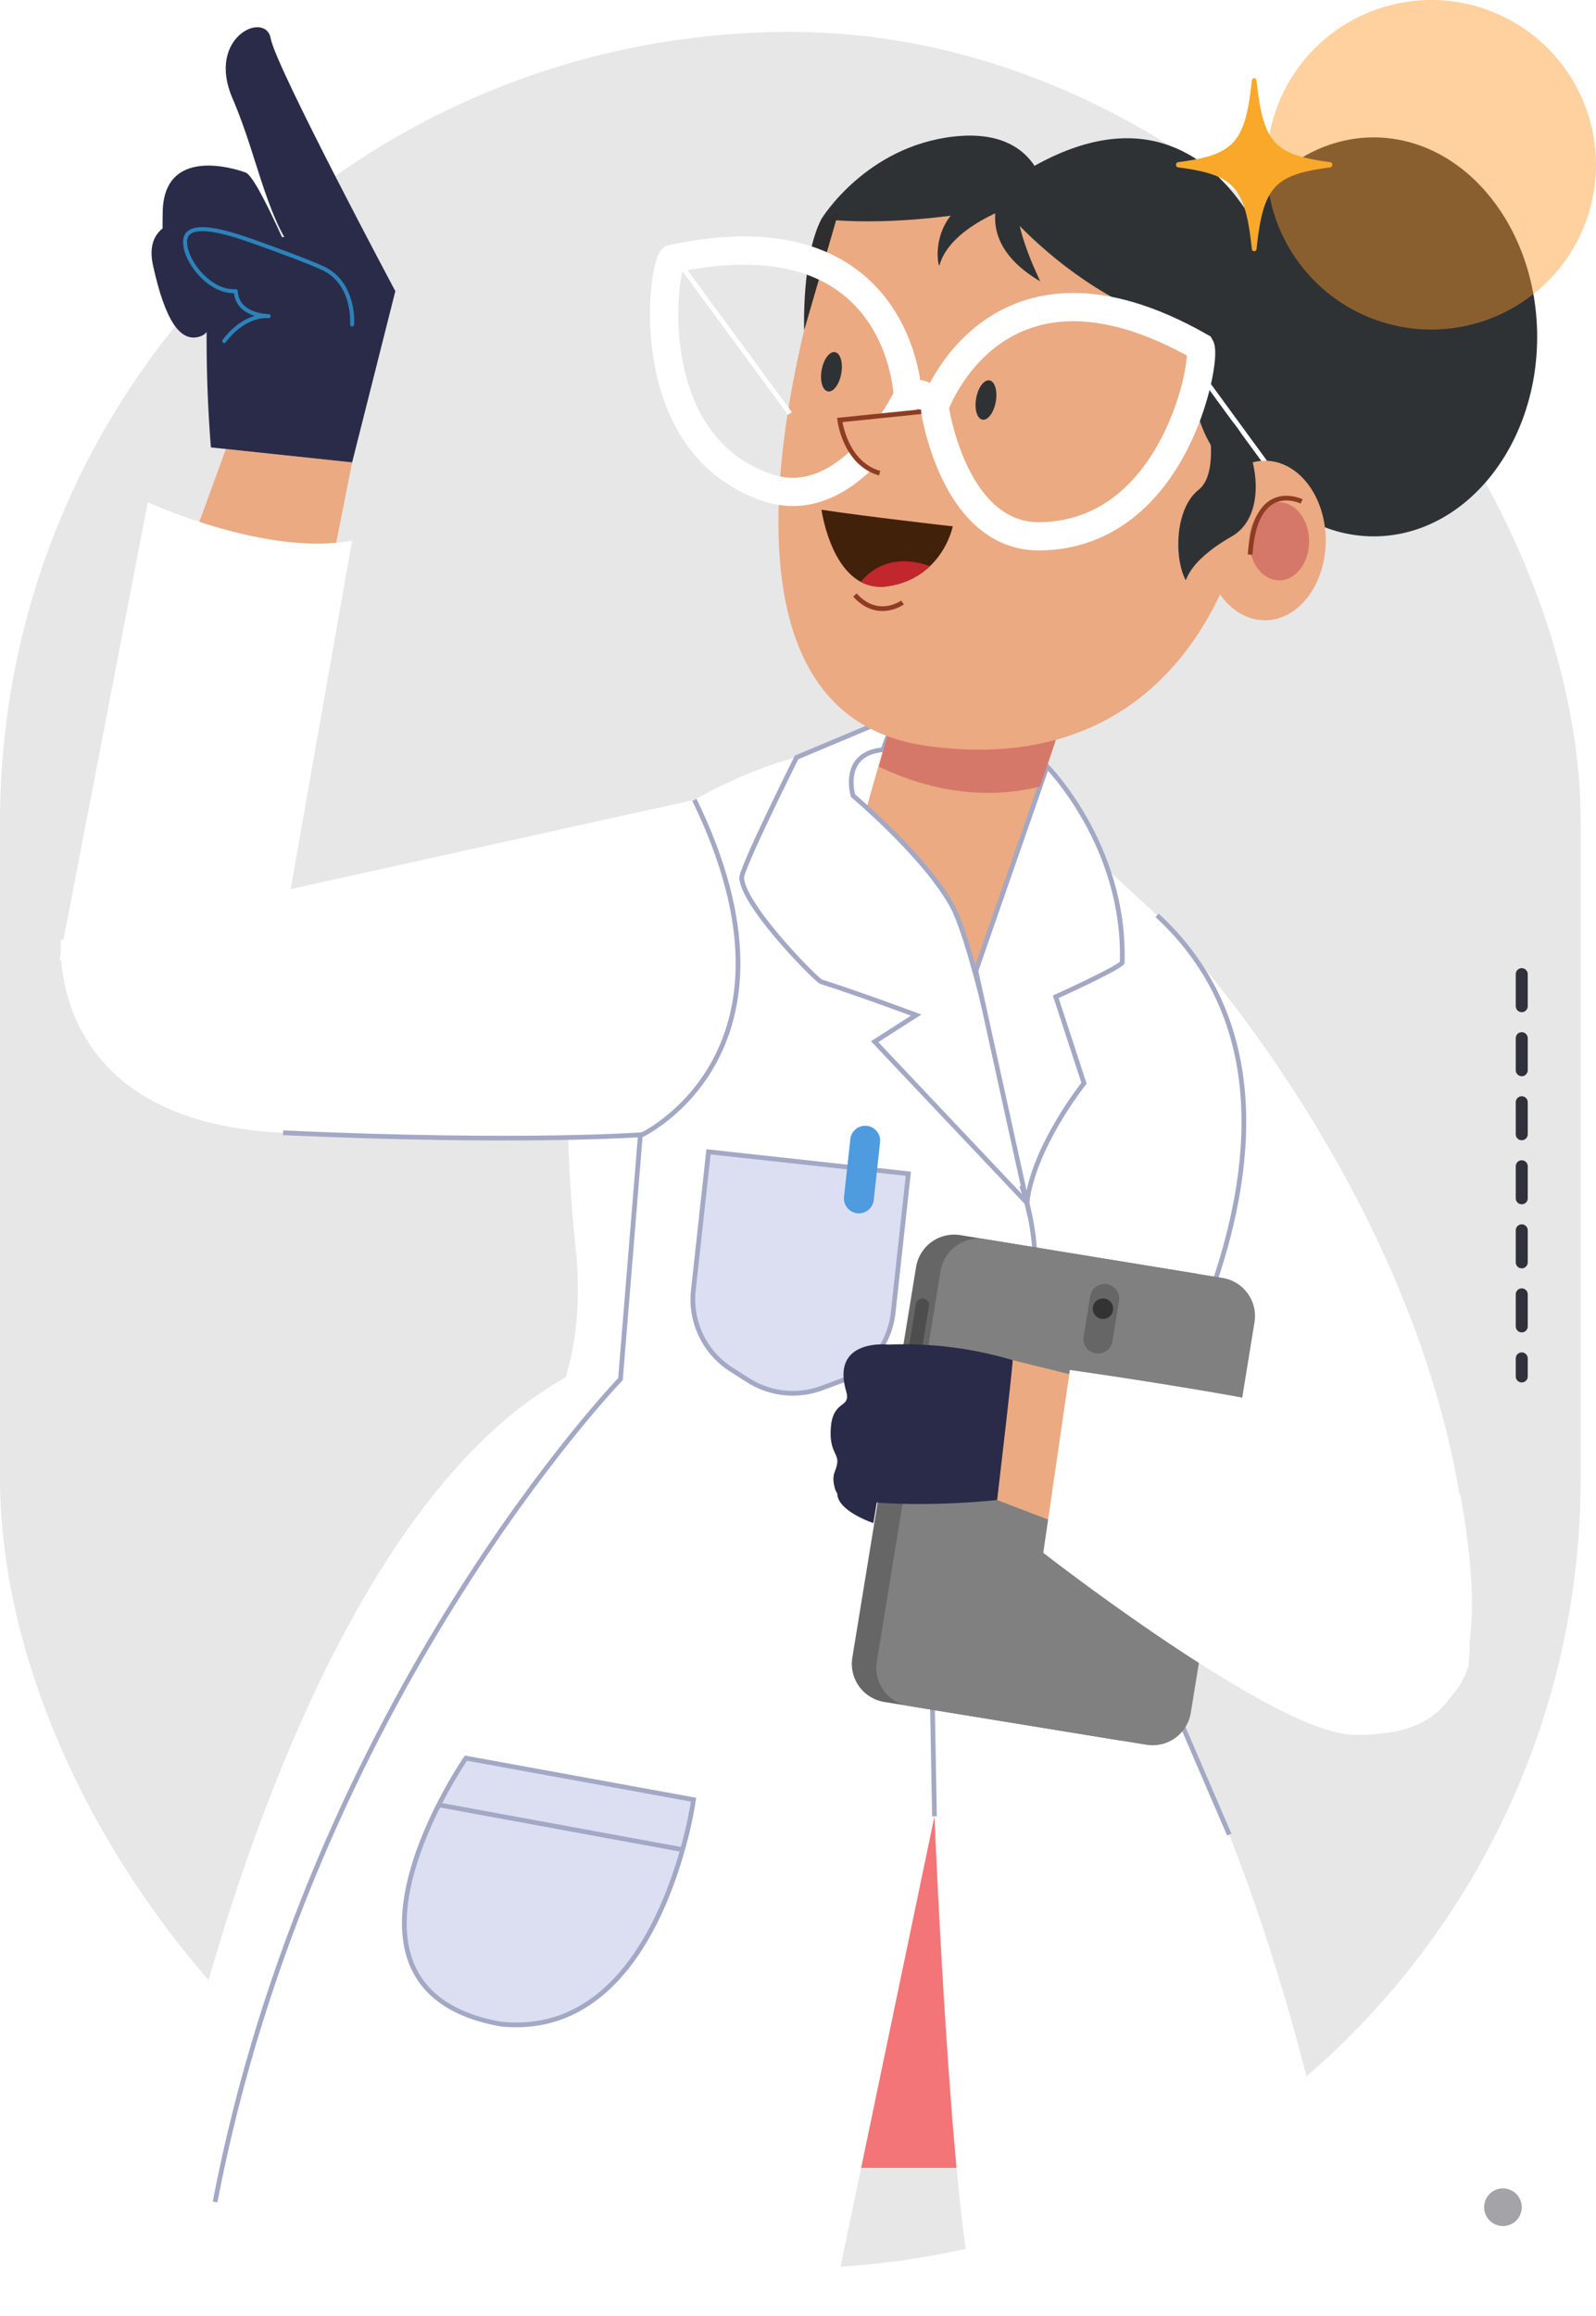 <svg xmlns="http://www.w3.org/2000/svg" xmlns:xlink="http://www.w3.org/1999/xlink" width="398.925" height="578.555" viewBox="0 0 398.925 578.555">
  <defs>
    <clipPath id="clip-path">
      <rect id="Rectángulo_46570" data-name="Rectángulo 46570" width="369.293" height="571.756" fill="none"/>
    </clipPath>
    <clipPath id="clip-path-2">
      <rect id="Rectángulo_46390" data-name="Rectángulo 46390" width="39.101" height="43.181" fill="#f9a829"/>
    </clipPath>
  </defs>
  <g id="Grupo_178147" data-name="Grupo 178147" transform="translate(-1021.075 -9817.323)">
    <rect id="Rectángulo_34948" data-name="Rectángulo 34948" width="395.099" height="558.703" rx="197.55" transform="translate(1021.075 9825.297)" fill="#e7e7e8"/>
    <path id="Trazado_145971" data-name="Trazado 145971" d="M4.7,0A4.7,4.7,0,1,0,9.4,4.7,4.7,4.7,0,0,0,4.7,0Z" transform="translate(1392.044 10364.048)" fill="#31313c" opacity="0.444" style="mix-blend-mode: multiply;isolation: isolate"/>
    <line id="Línea_138" data-name="Línea 138" y2="100.505" transform="translate(1401.44 10060.692)" fill="none" stroke="#31313c" stroke-linecap="round" stroke-width="3" stroke-dasharray="8"/>
    <rect id="Rectángulo_46569" data-name="Rectángulo 46569" width="197.674" height="111.711" transform="translate(1109.09 10247.207)" fill="#f37577"/>
    <g id="Grupo_178145" data-name="Grupo 178145" transform="translate(1036 9824.122)">
      <g id="Grupo_178144" data-name="Grupo 178144" clip-path="url(#clip-path)">
        <path id="Trazado_186418" data-name="Trazado 186418" d="M26.618,230.033S103.646,313.865,97,409.38c-5.4,16.612-27.824,19.519-34.884,15.781S23.912,322.586,23.912,322.586,6.068,255.42,26.618,230.033" transform="translate(255.158)" fill="#fff"/>
        <path id="Trazado_186419" data-name="Trazado 186419" d="M47.449,536.457S76.519,377.4,148.57,337.329c.416-1.661,4.569-13.289,2.492-32.392s-6.852-86.171,12.874-100.914c17.958-13.421,45.824-28.695,74.958-23.463,17.481,3.139,36.182,21.7,57.517,41.321,56.894,52.325-19.33,114.564-25.332,152.823,55.024,64.577,72.882,185.424,72.882,185.424s-69.353,8.721-91.363,11.628c-7.059-7.89-11.835-124.792-11.835-124.792L214.808,571.341S64.061,553.068,47.449,536.457" transform="translate(-22.117)" fill="#fff"/>
        <path id="Trazado_186420" data-name="Trazado 186420" d="M170.995,178.036,148.131,246.8s-27.409-21.179-27.824-39.036c2.907-11.628,8.513-30.668,8.513-30.668s39.707-3.865,42.175.943" transform="translate(77.991)" fill="#ebaa82"/>
        <path id="Trazado_186421" data-name="Trazado 186421" d="M162.924,180.491c-10.751.97-7.522,11.489-7.522,11.489s18.273,15.365,24.917,27.824S198.853,293.7,198.853,293.7L160.8,253.442l10.382-6.645s-14.535-5.4-23.671-8.306c-.415.416-19.1-18.272-19.934-25.747-.83-1.246,13.705-30.316,13.705-30.316l25.747-10.8s-1.983,2.354-4.106,8.86" transform="translate(42.896)" fill="#fff"/>
        <path id="Trazado_186422" data-name="Trazado 186422" d="M162.924,180.491c-10.751.97-7.522,11.489-7.522,11.489s18.273,15.365,24.917,27.824S198.853,293.7,198.853,293.7L160.8,253.442l10.382-6.645s-14.535-5.4-23.671-8.306c-.415.416-19.1-18.272-19.934-25.747-.83-1.246,13.705-30.316,13.705-30.316l25.747-10.8S165.047,173.985,162.924,180.491Z" transform="translate(42.896)" fill="none" stroke="#a3a8c4" stroke-miterlimit="10" stroke-width="1.177"/>
        <path id="Trazado_186423" data-name="Trazado 186423" d="M121.481,184.656s19.619,19.783,18.789,48.853c.83.83-16.611,8.721-16.611,8.721l7.059,21.594s-12.612,15.754-14.273,29.874L103.69,235.741Z" transform="translate(125.304)" fill="#fff"/>
        <path id="Trazado_186424" data-name="Trazado 186424" d="M121.481,184.656s19.619,19.783,18.789,48.853c.83.83-16.611,8.721-16.611,8.721l7.059,21.594s-12.612,15.754-14.273,29.874L103.69,235.741Z" transform="translate(125.304)" fill="none" stroke="#a3a8c4" stroke-miterlimit="10" stroke-width="1.177"/>
        <path id="Trazado_186425" data-name="Trazado 186425" d="M166.8,335.368l4.2,2.672a20.787,20.787,0,0,0,18.366,1.952l4.411-1.633a20.788,20.788,0,0,0,13.447-17.229l3.8-34.7-49.95-5.475-3.793,34.609a20.787,20.787,0,0,0,9.512,19.807" transform="translate(1.096)" fill="#dcdff2"/>
        <path id="Trazado_186426" data-name="Trazado 186426" d="M166.8,335.368l4.2,2.672a20.787,20.787,0,0,0,18.366,1.952l4.411-1.633a20.788,20.788,0,0,0,13.447-17.229l3.8-34.7-49.95-5.475-3.793,34.609A20.787,20.787,0,0,0,166.8,335.368Z" transform="translate(1.096)" fill="none" stroke="#a3a8c4" stroke-miterlimit="10" stroke-width="1.177"/>
        <path id="Trazado_186427" data-name="Trazado 186427" d="M126.677,446.964l-1.246-68.522s37.79-46.381,23.048-89.013" transform="translate(91.97)" fill="none" stroke="#a3a8c4" stroke-miterlimit="10" stroke-width="1.177"/>
        <path id="Trazado_186428" data-name="Trazado 186428" d="M226.254,432.429l56.894,10.382a103.721,103.721,0,0,1-2.7,12.281c-4.835,17.375-17.238,46.723-45.475,43.782-48.588-8.721-8.721-66.445-8.721-66.445" transform="translate(-124.717)" fill="#dcdff2"/>
        <path id="Trazado_186429" data-name="Trazado 186429" d="M226.254,432.429l56.894,10.382a103.721,103.721,0,0,1-2.7,12.281c-4.835,17.375-17.238,46.723-45.475,43.782C186.387,490.153,226.254,432.429,226.254,432.429Z" transform="translate(-124.717)" fill="none" stroke="#a3a8c4" stroke-miterlimit="10" stroke-width="1.177"/>
        <path id="Trazado_186430" data-name="Trazado 186430" d="M330.464,276.7l-4.982,61.046s-77.244,80.15-101.33,205.565" transform="translate(-185.323)" fill="none" stroke="#a3a8c4" stroke-miterlimit="10" stroke-width="1.177"/>
        <path id="Trazado_186431" data-name="Trazado 186431" d="M167.546,296.306h0A3.737,3.737,0,0,0,171.669,293l1.584-14.449a3.738,3.738,0,0,0-7.431-.814l-1.584,14.449a3.738,3.738,0,0,0,3.308,4.122" transform="translate(31.802)" fill="#4e9bdf"/>
        <path id="Trazado_186432" data-name="Trazado 186432" d="M122.383,177.093s39.707-3.865,42.175.943L160.589,189.7c-16.282,4.1-31.2-.523-40.282-4.985,1.736-6.107,2.076-7.619,2.076-7.619" transform="translate(84.428)" fill="#d67869"/>
        <path id="Trazado_186433" data-name="Trazado 186433" d="M89.433,221.881c56.894,52.326-16.124,150.333-16.124,150.333l34.162,79.318" transform="translate(184.861)" fill="none" stroke="#a3a8c4" stroke-miterlimit="10" stroke-width="1.177"/>
        <path id="Trazado_186434" data-name="Trazado 186434" d="M173.555,373.71s-9.026-2.982-9.026-7.42,10.408-1.04,10.408-1.04Z" transform="translate(29.827)" fill="#2a2b49"/>
        <line id="Línea_624" data-name="Línea 624" x2="61.047" y2="11.213" transform="translate(94.477 444.057)" fill="#dcdff2"/>
        <line id="Línea_625" data-name="Línea 625" x2="61.047" y2="11.213" transform="translate(94.477 444.057)" fill="none" stroke="#a3a8c4" stroke-miterlimit="10" stroke-width="1.177"/>
        <path id="Trazado_186435" data-name="Trazado 186435" d="M0,77.362C0,104.885,18.291,127.2,40.855,127.2S81.71,104.885,81.71,77.362,63.418,27.528,40.855,27.528,0,49.84,0,77.362" transform="translate(287.583)" fill="#2e3235"/>
        <path id="Trazado_186436" data-name="Trazado 186436" d="M85.641,45.385s-46.1,124.586,21.595,134.137,79.174-54.609,79.174-54.609S217.7,21.715,85.641,45.385" transform="translate(109.334)" fill="#ebaa82"/>
        <path id="Trazado_186437" data-name="Trazado 186437" d="M126.751,39.364S117.2,52.653,135.472,63.45c.415.416-5.814-11.212-5.814-19.518s-2.907-4.568-2.907-4.568" transform="translate(109.545)" fill="#2e3235"/>
        <path id="Trazado_186438" data-name="Trazado 186438" d="M147.659,45.385s-14.12,4.984-16.611,14.121c-.416.83-3.738-16.612,16.611-19.1,2.492,1.245,3.322,3.322,0,4.982" transform="translate(88.845)" fill="#2e3235"/>
        <path id="Trazado_186439" data-name="Trazado 186439" d="M61.427,42.271s29.693,39.66,74.128,35.091c2.907.416-11.836-72.051-64.161-42.566-1.661,1.661-9.967,3.738-9.967,7.475" transform="translate(171.962)" fill="#2e3235"/>
        <path id="Trazado_186440" data-name="Trazado 186440" d="M178.886,42.479s-1.038-17.649-23.048-15.158-33.015,20.557-33.015,20.557,22.01,3.322,56.063-5.4" transform="translate(67.584)" fill="#2e3235"/>
        <path id="Trazado_186441" data-name="Trazado 186441" d="M62.259,70.1S48.711,95.289,69.5,112.9c-.78,1.176,11.653,3.91,15.391-9.794S81.362,63.866,62.259,70.1" transform="translate(225.532)" fill="#2e3235"/>
        <line id="Línea_626" data-name="Línea 626" x1="16.489" y1="22.545" transform="translate(284.782 86.083)" fill="none" stroke="#fff" stroke-miterlimit="10" stroke-width="1.177"/>
        <path id="Trazado_186442" data-name="Trazado 186442" d="M174.792,75.713s-.652-18.284,4.331-27.836l4.122-1.245Z" transform="translate(11.284)" fill="#2f2d2e"/>
        <path id="Trazado_186443" data-name="Trazado 186443" d="M178.885,124.7s-22.01-2.492-32.807-4.153c0,0,2.907,21.18,16.611,19.1s16.2-14.95,16.2-14.95" transform="translate(44.33)" fill="#42210b"/>
        <path id="Trazado_186444" data-name="Trazado 186444" d="M135.32,92.7c-.486,2.709.218,5.1,1.572,5.345s2.847-1.756,3.333-4.465-.218-5.1-1.572-5.345-2.847,1.756-3.333,4.465" transform="translate(93.748)" fill="#2e3235"/>
        <path id="Trazado_186445" data-name="Trazado 186445" d="M173.941,85.643c-.486,2.709.218,5.1,1.572,5.345s2.847-1.756,3.333-4.465-.218-5.1-1.572-5.345-2.847,1.756-3.333,4.465" transform="translate(16.506)" fill="#2e3235"/>
        <path id="Trazado_186446" data-name="Trazado 186446" d="M83.991,94.8s15.365-44.02,66.445-14.95c1.661,2.907-6.071,46.7-39.867,47.342C88.559,127.611,83.991,94.8,83.991,94.8Z" transform="translate(134.656)" fill="none" stroke="#fff" stroke-miterlimit="10" stroke-width="7.063"/>
        <path id="Trazado_186447" data-name="Trazado 186447" d="M157.814,94.8s-3.124-5.814-7.168-1.661" transform="translate(60.833)" fill="none" stroke="#fff" stroke-miterlimit="10" stroke-width="7.063"/>
        <path id="Trazado_186448" data-name="Trazado 186448" d="M169.07,134.65a18.96,18.96,0,0,1-10.509,5.005,10.643,10.643,0,0,1-6.8-1.086c5.6-6.684,12.975-5.485,17.305-3.919" transform="translate(48.458)" fill="#c1272d"/>
        <path id="Trazado_186449" data-name="Trazado 186449" d="M218.216,92.147s-1.387-46.6-58.852-34.277c-2.46,2.272-8.284,46.364,23.749,57.155C203.975,122.053,218.216,92.147,218.216,92.147Z" transform="translate(-6.231)" fill="none" stroke="#fff" stroke-miterlimit="10" stroke-width="7.063"/>
        <line id="Línea_627" data-name="Línea 627" x1="27.828" y1="37.829" transform="translate(154.693 58.674)" fill="none" stroke="#fff" stroke-miterlimit="10" stroke-width="1.177"/>
        <path id="Trazado_186450" data-name="Trazado 186450" d="M174.318,96.05l-20.349,2.076s1.246,10.8,9.967,13.289" transform="translate(41.006)" fill="#ebaa82"/>
        <path id="Trazado_186451" data-name="Trazado 186451" d="M174.318,96.05l-20.349,2.076s1.246,10.8,9.967,13.289" transform="translate(41.006)" fill="none" stroke="#8e3c23" stroke-miterlimit="10" stroke-width="1.177"/>
        <path id="Trazado_186452" data-name="Trazado 186452" d="M170.528,143.72s-6.173,4.493-11.9-1.873" transform="translate(40.134)" fill="#ebaa82"/>
        <path id="Trazado_186453" data-name="Trazado 186453" d="M170.528,143.72s-6.173,4.493-11.9-1.873" transform="translate(40.134)" fill="none" stroke="#8e3c23" stroke-miterlimit="10" stroke-width="1.177"/>
        <path id="Trazado_186454" data-name="Trazado 186454" d="M52.847,128.234c0,11.009,6.805,19.934,15.2,19.934s15.2-8.925,15.2-19.934-6.8-19.934-15.2-19.934-15.2,8.925-15.2,19.934" transform="translate(233.2)" fill="#ebaa82"/>
        <path id="Trazado_186455" data-name="Trazado 186455" d="M77.085,94.8s4.153,16.2-1.661,20.764S69.195,132.18,72.1,137.993c.415.831,0-4.152,11.628-10.8S88.3,95.635,77.085,94.8" transform="translate(209.253)" fill="#2e3235"/>
        <path id="Trazado_186456" data-name="Trazado 186456" d="M57,128.442c0,5.39,3.347,9.759,7.476,9.759s7.475-4.369,7.475-9.759-3.347-9.759-7.475-9.759S57,123.052,57,128.442" transform="translate(240.342)" fill="#d67869"/>
        <path id="Trazado_186457" data-name="Trazado 186457" d="M71.743,118.475s-11.628-5.814-12.874,13.289" transform="translate(238.681)" fill="none" stroke="#8e3c23" stroke-miterlimit="10" stroke-width="1.177"/>
        <path id="Trazado_186458" data-name="Trazado 186458" d="M343.96,108.716,312.4,105.394l-16.2,44.435,39.036,2.907Z" transform="translate(-270.87)" fill="#ebaa82"/>
        <path id="Trazado_186459" data-name="Trazado 186459" d="M321.749,108.716l10.8-42.774S315.935,43.1,286.035,56.806a340.928,340.928,0,0,0,.415,48.172Z" transform="translate(-248.659)" fill="#2a2b49"/>
        <path id="Trazado_186460" data-name="Trazado 186460" d="M327.8,65.942S297.9,9.879,296.653,2.819s-16.2-.415-9.552,14.95,8.721,31.977,17.442,40.7" transform="translate(-243.912)" fill="#2a2b49"/>
        <path id="Trazado_186461" data-name="Trazado 186461" d="M329.3,36.264s-20.183-7.7-20.6,9.745,2.492,24.917,8.721,24.5,6.645-12.043,6.645-12.043l2.058,9.406,17.46-3.592S332.457,36.9,329.3,36.264" transform="translate(-282.954)" fill="#2a2b49"/>
        <path id="Trazado_186462" data-name="Trazado 186462" d="M329.519,47.745s-17.539-2.18-14.468,11.76,6.839,19.314,11.708,17.769,2.932-10.865,2.932-10.865L335.284,77.7l11.05-10.478s-14.182-19.586-16.815-19.477" transform="translate(-291.731)" fill="#2a2b49"/>
        <path id="Trazado_186463" data-name="Trazado 186463" d="M337.925,74.248s.831-10.382-7.475-14.12c-4.037-1.816-9.421-3.785-16.2-6.229-6.082-2.194-17.812-6.283-18.069-.474-.212,4.782,6.026,12.933,12.67,12.517.306,6.242,8.209,6.242,8.209,6.242s-5.717-.843-11.116,6.217" transform="translate(-264.835)" fill="#2a2b49"/>
        <path id="Trazado_186464" data-name="Trazado 186464" d="M337.925,74.248s.831-10.382-7.475-14.12c-4.037-1.816-9.421-3.785-16.2-6.229-6.082-2.194-17.812-6.283-18.069-.474-.212,4.782,6.026,12.933,12.67,12.517.306,6.242,8.209,6.242,8.209,6.242s-5.717-.843-11.116,6.217" transform="translate(-264.835)" fill="none" stroke="#2b83ba" stroke-linecap="round" stroke-linejoin="round" stroke-width="1"/>
        <path id="Trazado_186465" data-name="Trazado 186465" d="M359.946,193.018,201.615,228.01s-4.28,45.48,55.53,48.189,89.771.468,89.771.468,39.442-20.808,13.03-83.649" transform="translate(-201.308)" fill="#fff"/>
        <path id="Trazado_186466" data-name="Trazado 186466" d="M369.293,128.234l-17.442,98.837-40.282,26.994L296.2,232.885l22.01-114.2s29.9,13.7,51.08,9.551" transform="translate(-296.203)" fill="#fff"/>
        <path id="Trazado_186467" data-name="Trazado 186467" d="M199.746,276.2c59.81,2.709,89.771.469,89.771.469s43.685-20.7,13.03-83.65" transform="translate(-143.909)" fill="none" stroke="#a3a8c4" stroke-miterlimit="10" stroke-width="1.177"/>
        <path id="Trazado_186468" data-name="Trazado 186468" d="M171.3,311.471l-59.417-9.7a9.653,9.653,0,0,0-11.082,7.971L84.869,407.312a9.652,9.652,0,0,0,7.971,11.082l59.417,9.7" transform="translate(113.251)" fill="#666"/>
        <path id="Trazado_186469" data-name="Trazado 186469" d="M78.622,419.393l59.417,9.7a9.652,9.652,0,0,0,11.082-7.971l15.933-97.572a9.652,9.652,0,0,0-7.971-11.082l-59.417-9.7a9.652,9.652,0,0,0-11.082,7.97L70.651,408.311a9.653,9.653,0,0,0,7.971,11.082" transform="translate(133.588)" fill="gray"/>
        <path id="Trazado_186470" data-name="Trazado 186470" d="M107.53,331.31h0a3.646,3.646,0,0,0,4.187-3.012l1.646-10.078a3.647,3.647,0,1,0-7.2-1.176l-1.646,10.079a3.648,3.648,0,0,0,3.012,4.187" transform="translate(151.412)" fill="#666"/>
        <path id="Trazado_186471" data-name="Trazado 186471" d="M153.387,338.507h0a1.641,1.641,0,0,0,1.884-1.355l2.881-17.638a1.641,1.641,0,0,0-3.24-.529l-2.88,17.638a1.641,1.641,0,0,0,1.355,1.884" transform="translate(59.109)" fill="#4d4d4d"/>
        <path id="Trazado_186472" data-name="Trazado 186472" d="M111.048,320.562a2.553,2.553,0,1,0-2.931,2.108,2.553,2.553,0,0,0,2.931-2.108" transform="translate(152.236)" fill="#333"/>
        <path id="Trazado_186473" data-name="Trazado 186473" d="M134.994,339.613l-26.768-6.608-3.884,34.95,24.683,9.431Z" transform="translate(129.956)" fill="#ebaa82"/>
        <path id="Trazado_186474" data-name="Trazado 186474" d="M172.718,367.955s-19.992,2.219-36.06,0c.009.255-3.677-.113-4.438-2.774-1.109-3.883.351-4.236.555-6.657.174-2.069-1.664-2.774-1.664-7.212,0-8.894,5.251-5.849,3.883-10.541-3.883-13.314,10.541-11.65,10.541-11.65a94.777,94.777,0,0,1,31.066,3.884c0,2.219-3.883,34.95-3.883,34.95" transform="translate(61.581)" fill="#2a2b49"/>
        <path id="Trazado_186475" data-name="Trazado 186475" d="M120.551,366.606a60.165,60.165,0,0,0-30.316-19.1C70.3,342.1,22.96,335.46,22.96,335.46l-6.645,45.681s58,45.153,77.38,45.417,36.823-5.55,26.856-59.952" transform="translate(229.532)" fill="#fff"/>
      </g>
    </g>
    <g id="Grupo_178146" data-name="Grupo 178146">
      <path id="Trazado_145969" data-name="Trazado 145969" d="M41.164,0A41.164,41.164,0,1,0,82.327,41.164,41.164,41.164,0,0,0,41.164,0Z" transform="translate(1337.673 9817.323)" fill="#fd9827" opacity="0.444" style="mix-blend-mode: multiply;isolation: isolate"/>
      <g id="Grupo_177796" data-name="Grupo 177796" transform="translate(1315.013 9836.896)" clip-path="url(#clip-path-2)">
        <path id="Trazado_185707" data-name="Trazado 185707" d="M38.576,22.242C24.512,24.083,21.807,27.07,20.14,42.6a.59.59,0,0,1-1.18,0C17.294,27.07,14.588,24.083.524,22.242a.667.667,0,0,1,0-1.3C14.588,19.1,17.294,16.112,18.96.579a.59.59,0,0,1,1.18,0c1.667,15.532,4.372,18.519,18.436,20.36a.667.667,0,0,1,0,1.3" transform="translate(0 0)" fill="#f9a829"/>
      </g>
    </g>
  </g>
</svg>

